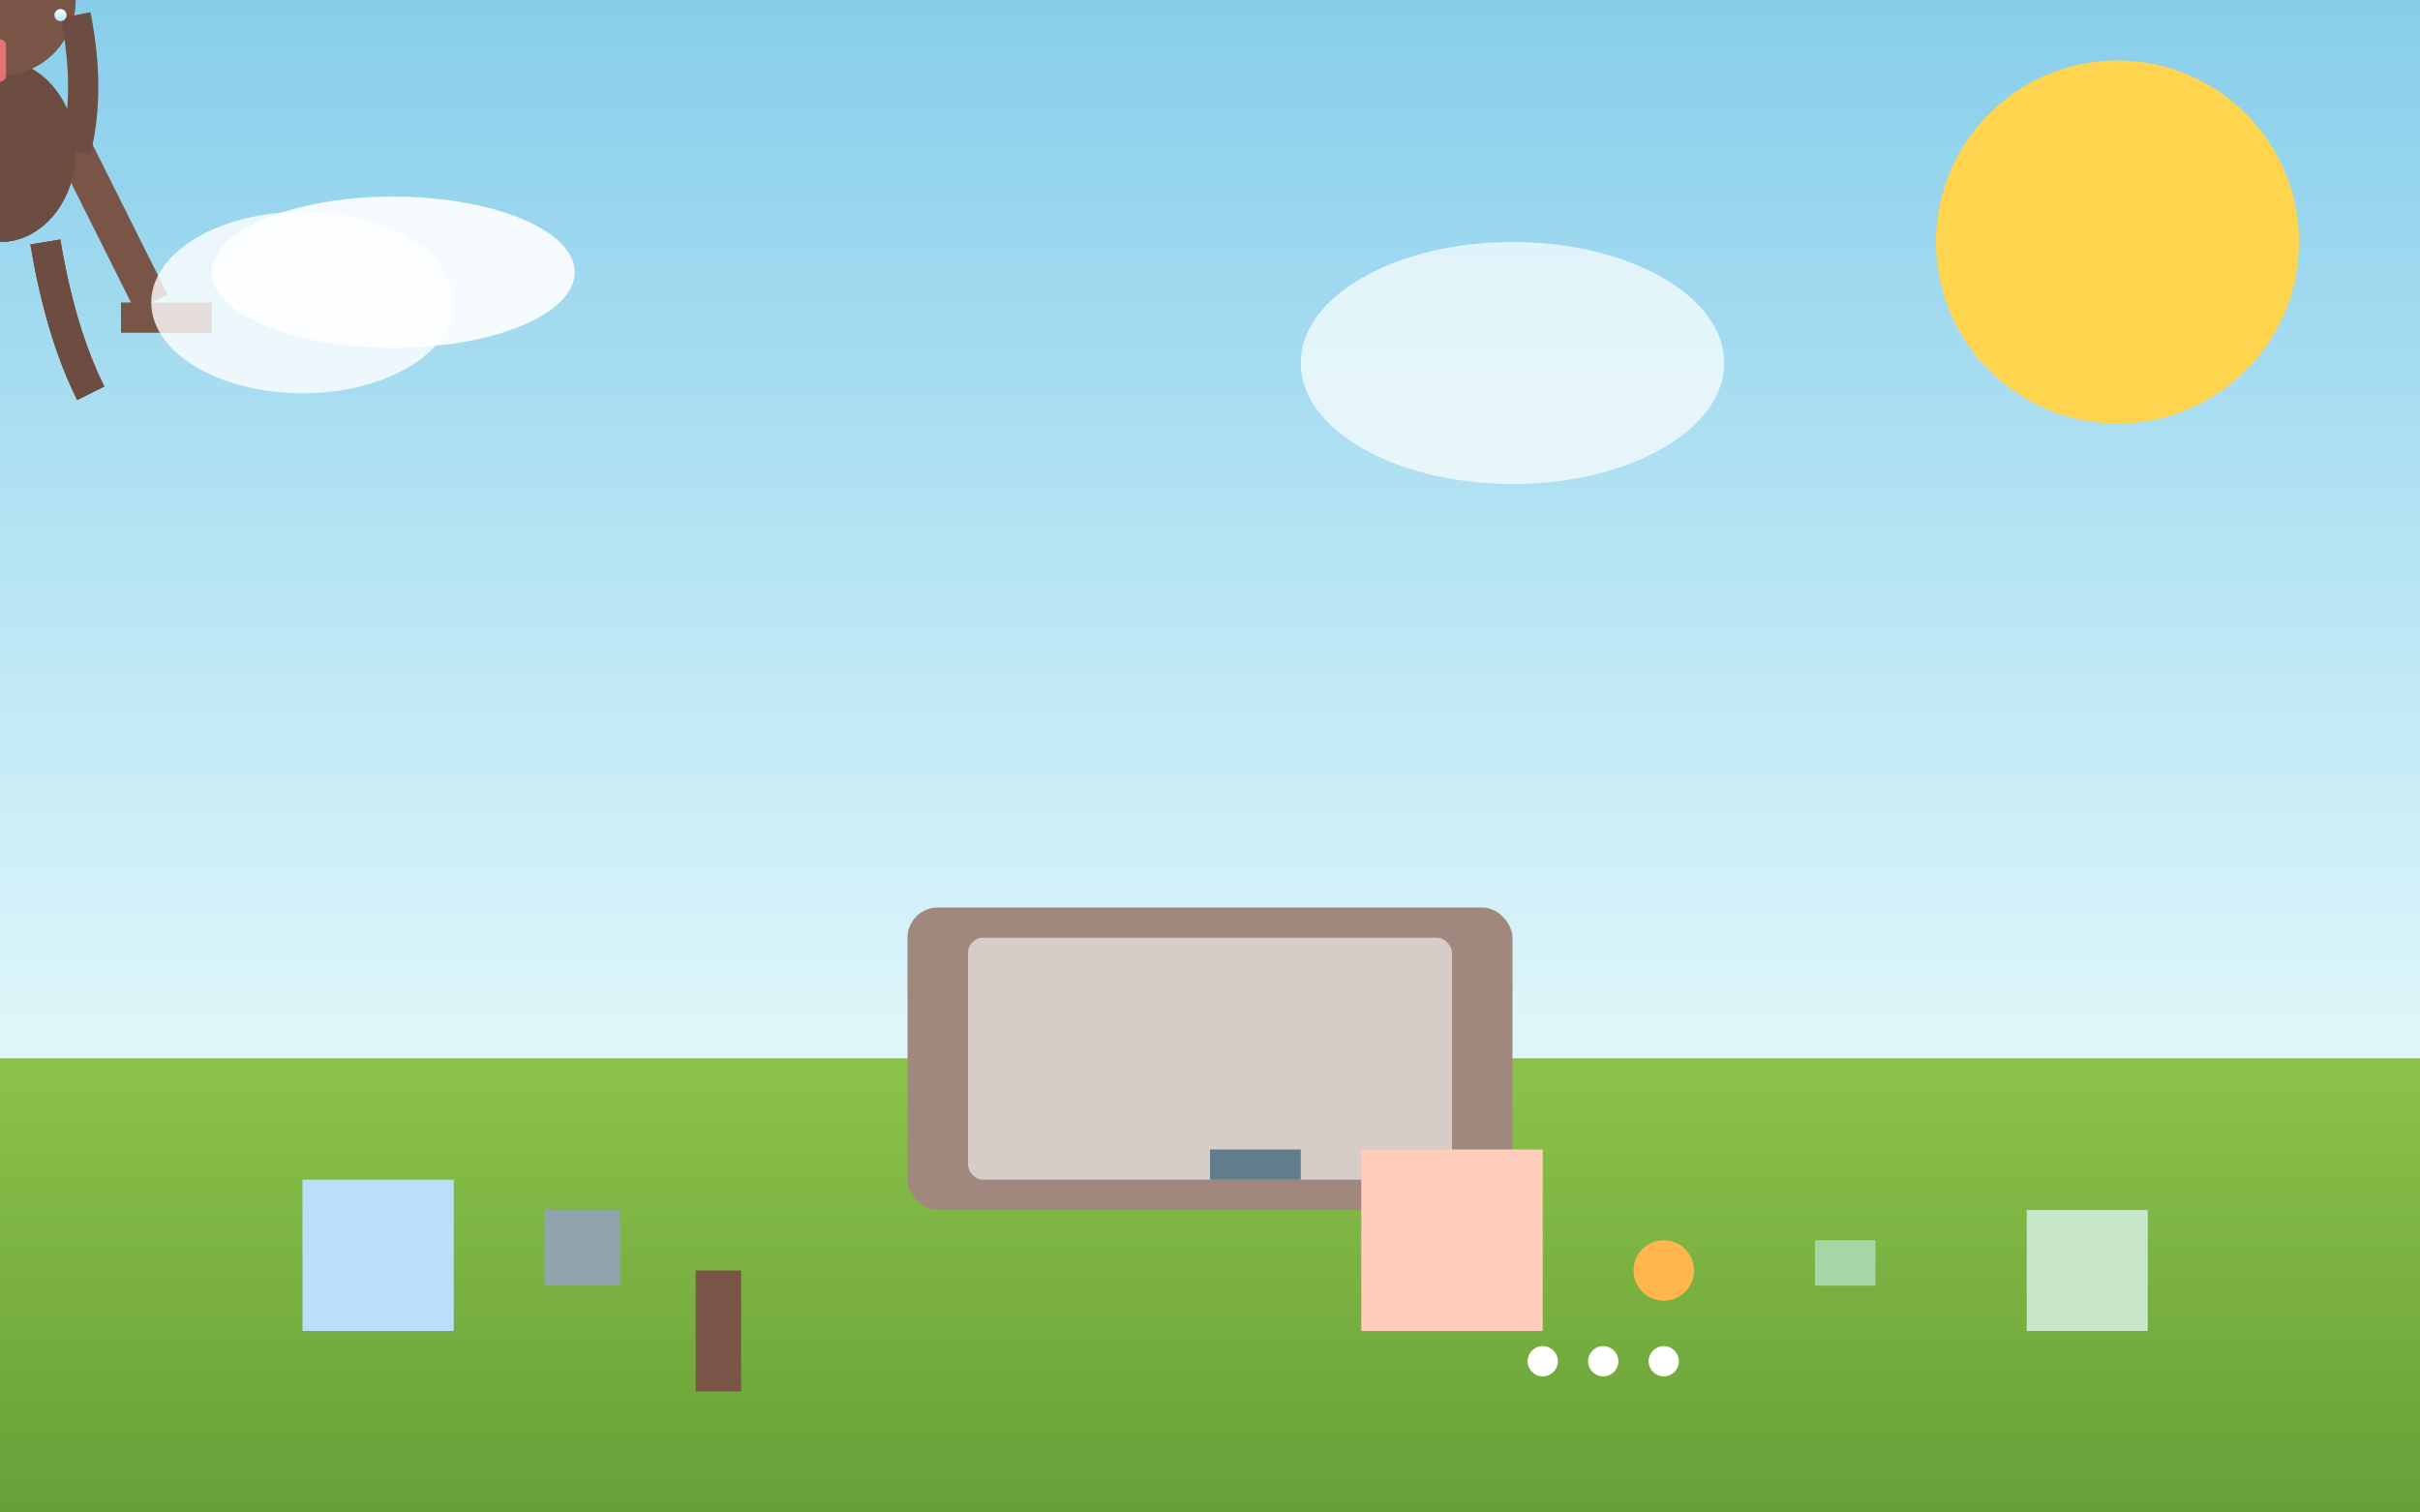 <svg viewBox="0 0 800 500" xmlns="http://www.w3.org/2000/svg">
  <rect x="0" y="0" width="800" height="500" fill="#333333" stroke="none"/>
  <!-- Background -->
  <defs>
    <linearGradient id="skyGradient" x1="0%" y1="0%" x2="0%" y2="100%">
      <stop offset="0%" stop-color="#87CEEB" />
      <stop offset="100%" stop-color="#E0F7FA" />
    </linearGradient>
    <linearGradient id="groundGradient" x1="0%" y1="0%" x2="0%" y2="100%">
      <stop offset="0%" stop-color="#8BC34A" />
      <stop offset="100%" stop-color="#689F38" />
    </linearGradient>
    <linearGradient id="sweatGradient" x1="0%" y1="0%" x2="0%" y2="100%">
      <stop offset="0%" stop-color="#FFFFFF" />
      <stop offset="100%" stop-color="#B3E5FC" />
    </linearGradient>
  </defs>
  
  <!-- Sky -->
  <rect width="800" height="350" fill="url(#skyGradient)" />
  
  <!-- Sun -->
  <circle cx="700" cy="80" r="60" fill="#FFD54F">
    <animate attributeName="opacity" values="0.8;1;0.8" dur="3s" repeatCount="indefinite" />
  </circle>
  
  <!-- Ground -->
  <rect x="0" y="350" width="800" height="150" fill="url(#groundGradient)" />
  
  <!-- Project Platform - now smaller and in center -->
  <rect x="300" y="300" width="200" height="100" rx="10" fill="#A1887F" />
  <rect x="320" y="310" width="160" height="80" rx="5" fill="#D7CCC8" />
  
  <!-- Project Elements scattered across ground -->
  <rect x="100" y="390" width="50" height="50" fill="#BBDEFB" />
  <rect x="670" y="400" width="40" height="40" fill="#C8E6C9" />
  <rect x="450" y="380" width="60" height="60" fill="#FFCCBC" />
  
  <!-- Tools scattered around -->
  <rect x="230" y="420" width="15" height="40" fill="#795548" />
  <rect x="400" y="380" width="30" height="10" fill="#607D8B" />
  <circle cx="550" cy="420" r="10" fill="#FFB74D" />
  <rect x="180" y="400" width="25" height="25" fill="#90A4AE" />
  <rect x="600" y="410" width="20" height="15" fill="#A5D6A7" />
  
  <!-- Monkey 1 - Working with tools intensely and moving around -->
  <g id="monkey1">
    <!-- Body -->
    <ellipse cx="0" cy="50" rx="25" ry="30" fill="#8D6E63" />
    <!-- Head -->
    <circle cx="0" cy="0" r="25" fill="#A1887F" />
    <!-- Face -->
    <circle cx="-10" cy="-5" r="5" fill="#FFFFFF" />
    <circle cx="-10" cy="-5" r="2" fill="#000000" />
    <circle cx="10" cy="-5" r="5" fill="#FFFFFF" />
    <circle cx="10" cy="-5" r="2" fill="#000000" />
    <!-- Expression of effort -->
    <path d="M-10 15 Q0 20 10 15" stroke="#5D4037" fill="none" stroke-width="2" />
    <path d="M-5 5 L-15 0" stroke="#5D4037" fill="none" stroke-width="1" />
    <path d="M5 5 L15 0" stroke="#5D4037" fill="none" stroke-width="1" />
    <!-- Ears -->
    <circle cx="-25" cy="-10" r="8" fill="#8D6E63" />
    <circle cx="25" cy="-10" r="8" fill="#8D6E63" />
    <!-- Arms -->
    <path d="M-25 50 Q-40 80 -30 100" stroke="#8D6E63" fill="none" stroke-width="10">
      <animateTransform attributeName="transform" type="rotate" values="0 -25 50; 5 -25 50; 0 -25 50" dur="0.3s" repeatCount="indefinite" />
    </path>
    <path d="M25 50 Q40 80 50 100" stroke="#8D6E63" fill="none" stroke-width="10">
      <animateTransform attributeName="transform" type="rotate" values="0 25 50; -5 25 50; 0 25 50" dur="0.3s" repeatCount="indefinite" />
    </path>
    <!-- Hammer animation with more vigor -->
    <rect x="40" y="100" width="30" height="10" fill="#795548">
      <animateTransform attributeName="transform" type="rotate" from="-10 50 100" to="40 50 100" dur="0.3s" repeatCount="indefinite" />
    </rect>
    <!-- Legs -->
    <path d="M-15 80 Q-20 110 -10 130" stroke="#8D6E63" fill="none" stroke-width="10" />
    <path d="M15 80 Q20 110 30 130" stroke="#8D6E63" fill="none" stroke-width="10" />
    <!-- Bandana -->
    <path d="M-25 -15 Q0 -25 25 -15" fill="#FF5722" />
    <path d="M20 -15 L30 -5" fill="#FF5722" stroke="#FF5722" stroke-width="1" />
    <!-- Sweat drops -->
    <circle cx="-20" cy="-10" r="3" fill="url(#sweatGradient)">
      <animate attributeName="cy" values="-10;0;-10" dur="0.5s" repeatCount="indefinite" />
    </circle>
    <circle cx="20" cy="-5" r="2" fill="url(#sweatGradient)">
      <animate attributeName="cy" values="-5;5;-5" dur="0.7s" repeatCount="indefinite" />
    </circle>
    
    <!-- Random movement across screen -->
    <animateTransform attributeName="transform" type="translate" 
                      values="200,200; 500,250; 300,180; 100,320; 600,280; 400,200; 200,200" 
                      dur="15s" repeatCount="indefinite" />
  </g>
  
  <!-- Monkey 2 - Carrying heavy parts and moving randomly -->
  <g id="monkey2">
    <!-- Body -->
    <ellipse cx="0" cy="50" rx="25" ry="30" fill="#795548" />
    <!-- Head -->
    <circle cx="0" cy="0" r="25" fill="#8D6E63" />
    <!-- Face showing strain -->
    <circle cx="-10" cy="-5" r="5" fill="#FFFFFF" />
    <circle cx="-10" cy="-5" r="2" fill="#000000" />
    <circle cx="10" cy="-5" r="5" fill="#FFFFFF" />
    <circle cx="10" cy="-5" r="2" fill="#000000" />
    <path d="M-10 15 Q0 10 10 15" stroke="#5D4037" fill="none" stroke-width="2" />
    <!-- Ears -->
    <circle cx="-25" cy="-10" r="8" fill="#795548" />
    <circle cx="25" cy="-10" r="8" fill="#795548" />
    <!-- Arms straining -->
    <path d="M-25 50 Q-40 80 -50 100" stroke="#795548" fill="none" stroke-width="12">
      <animate attributeName="d" values="M-25 50 Q-40 80 -50 100; M-25 50 Q-45 85 -50 100; M-25 50 Q-40 80 -50 100" dur="1s" repeatCount="indefinite" />
    </path>
    <path d="M25 50 Q40 80 50 100" stroke="#795548" fill="none" stroke-width="12">
      <animate attributeName="d" values="M25 50 Q40 80 50 100; M25 50 Q45 85 50 100; M25 50 Q40 80 50 100" dur="1s" repeatCount="indefinite" />
    </path>
    <!-- Heavy box being carried -->
    <rect x="-70" y="80" width="50" height="40" fill="#FFE0B2" stroke="#795548" stroke-width="2" />
    <line x1="-60" y1="80" x2="-60" y2="120" stroke="#795548" stroke-width="1" />
    <line x1="-50" y1="80" x2="-50" y2="120" stroke="#795548" stroke-width="1" />
    <line x1="-40" y1="80" x2="-40" y2="120" stroke="#795548" stroke-width="1" />
    <!-- Legs bending with effort -->
    <path d="M-15 80 Q-20 110 -30 130" stroke="#795548" fill="none" stroke-width="10">
      <animate attributeName="d" values="M-15 80 Q-20 110 -30 130; M-15 80 Q-25 115 -30 130; M-15 80 Q-20 110 -30 130" dur="1s" repeatCount="indefinite" />
    </path>
    <path d="M15 80 Q20 110 30 130" stroke="#795548" fill="none" stroke-width="10">
      <animate attributeName="d" values="M15 80 Q20 110 30 130; M15 80 Q15 115 30 130; M15 80 Q20 110 30 130" dur="1s" repeatCount="indefinite" />
    </path>
    <!-- Bandana -->
    <path d="M-25 -15 Q0 -25 25 -15" fill="#9C27B0" />
    <path d="M20 -15 L30 -5" fill="#9C27B0" stroke="#9C27B0" stroke-width="1" />
    <!-- Sweat drops -->
    <circle cx="-20" cy="10" r="3" fill="url(#sweatGradient)">
      <animate attributeName="cy" values="10;20;10" dur="0.6s" repeatCount="indefinite" />
    </circle>
    <circle cx="20" cy="5" r="2" fill="url(#sweatGradient)">
      <animate attributeName="cy" values="5;15;5" dur="0.8s" repeatCount="indefinite" />
    </circle>
    
    <!-- Random movement path across screen -->
    <animateTransform attributeName="transform" type="translate" 
                      values="500,350; 150,400; 600,420; 300,380; 700,370; 200,410; 500,350" 
                      dur="18s" repeatCount="indefinite" />
  </g>
  
  <!-- Monkey 3 - Writing intensely with tongue out, scratching head -->
  <g id="monkey3">
    <!-- Body -->
    <ellipse cx="0" cy="50" rx="25" ry="30" fill="#6D4C41" />
    <!-- Head -->
    <circle cx="0" cy="0" r="25" fill="#795548" />
    <!-- Face -->
    <circle cx="-10" cy="-5" r="5" fill="#FFFFFF" />
    <circle cx="-10" cy="-5" r="2" fill="#000000" />
    <circle cx="10" cy="-5" r="5" fill="#FFFFFF" />
    <circle cx="10" cy="-5" r="2" fill="#000000" />
    <!-- Tongue sticking out -->
    <path d="M0 15 L0 25" stroke="#E57373" stroke-width="4" stroke-linecap="round">
      <animate attributeName="d" values="M0 15 L0 25; M0 15 L2 27; M0 15 L0 25" dur="1.5s" repeatCount="indefinite" />
    </path>
    <!-- Ears -->
    <circle cx="-25" cy="-10" r="8" fill="#6D4C41" />
    <circle cx="25" cy="-10" r="8" fill="#6D4C41" />
    <!-- Writing arm -->
    <path d="M-25 50 Q-40 60 -50 80" stroke="#6D4C41" fill="none" stroke-width="10">
      <animate attributeName="d" values="M-25 50 Q-40 60 -50 80; M-25 50 Q-35 65 -50 80; M-25 50 Q-40 60 -50 80" dur="0.5s" repeatCount="indefinite" />
    </path>
    <!-- Scratching head arm -->
    <path d="M25 50 Q30 30 25 5" stroke="#6D4C41" fill="none" stroke-width="10">
      <animate attributeName="d" values="M25 50 Q30 30 25 5; M25 50 Q32 25 30 0; M25 50 Q30 30 25 5" dur="0.7s" repeatCount="indefinite" />
    </path>
    <!-- Clipboard and paper -->
    <rect x="-70" y="70" width="30" height="40" fill="#FFFFFF" stroke="#795548" stroke-width="1" />
    <rect x="-65" y="75" width="20" height="30" fill="#F5F5F5" />
    <!-- Pen -->
    <rect x="-55" y="75" width="2" height="10" fill="#3F51B5">
      <animate attributeName="x" values="-55;-52;-57;-55" dur="0.5s" repeatCount="indefinite" />
      <animate attributeName="y" values="75;77;78;75" dur="0.5s" repeatCount="indefinite" />
    </rect>
    <!-- Legs -->
    <path d="M-15 80 Q-20 110 -30 130" stroke="#6D4C41" fill="none" stroke-width="10" />
    <path d="M15 80 Q20 110 30 130" stroke="#6D4C41" fill="none" stroke-width="10" />
    
    <!-- Bandana -->
    <path d="M-25 -15 Q0 -25 25 -15" fill="#4CAF50" />
    <path d="M20 -15 L35 -5" fill="#4CAF50" stroke="#4CAF50" stroke-width="1" />
    
    <!-- Sweat drops from intense thinking -->
    <circle cx="-20" cy="0" r="3" fill="url(#sweatGradient)">
      <animate attributeName="cy" values="0;10;0" dur="0.7s" repeatCount="indefinite" />
    </circle>
    <circle cx="20" cy="5" r="2" fill="url(#sweatGradient)">
      <animate attributeName="cy" values="5;15;5" dur="0.9s" repeatCount="indefinite" />
    </circle>
    
    <!-- Thinking animation with more intensity -->
    <animateTransform attributeName="transform" type="rotate" values="-2 0 50; 3 0 50; -2 0 50" dur="0.6s" repeatCount="indefinite" />
    
    <!-- Random movement path across screen -->
    <animateTransform attributeName="transform" type="translate" 
                      values="150,200; 700,300; 400,400; 200,350; 600,200; 300,300; 150,200" 
                      dur="20s" repeatCount="indefinite" additive="sum" />
  </g>
  
  <!-- Loading text -->
  
  <!-- Loading dots -->
  <circle cx="510" cy="450" r="5" fill="#FFFFFF">
    <animate attributeName="opacity" values="0.2;1;0.2" dur="1.5s" repeatCount="indefinite" begin="0s" />
  </circle>
  <circle cx="530" cy="450" r="5" fill="#FFFFFF">
    <animate attributeName="opacity" values="0.2;1;0.2" dur="1.5s" repeatCount="indefinite" begin="0.5s" />
  </circle>
  <circle cx="550" cy="450" r="5" fill="#FFFFFF">
    <animate attributeName="opacity" values="0.2;1;0.2" dur="1.5s" repeatCount="indefinite" begin="1s" />
  </circle>
  

  <!-- Floating clouds -->
  <ellipse cx="100" cy="100" rx="50" ry="30" fill="#FFFFFF" opacity="0.8">
    <animate attributeName="cx" values="100;700;100" dur="30s" repeatCount="indefinite" />
  </ellipse>
  <ellipse cx="130" cy="90" rx="60" ry="25" fill="#FFFFFF" opacity="0.9">
    <animate attributeName="cx" values="130;650;130" dur="25s" repeatCount="indefinite" />
  </ellipse>
  <ellipse cx="500" cy="120" rx="70" ry="40" fill="#FFFFFF" opacity="0.7">
    <animate attributeName="cx" values="500;100;500" dur="35s" repeatCount="indefinite" />
  </ellipse>
</svg>
